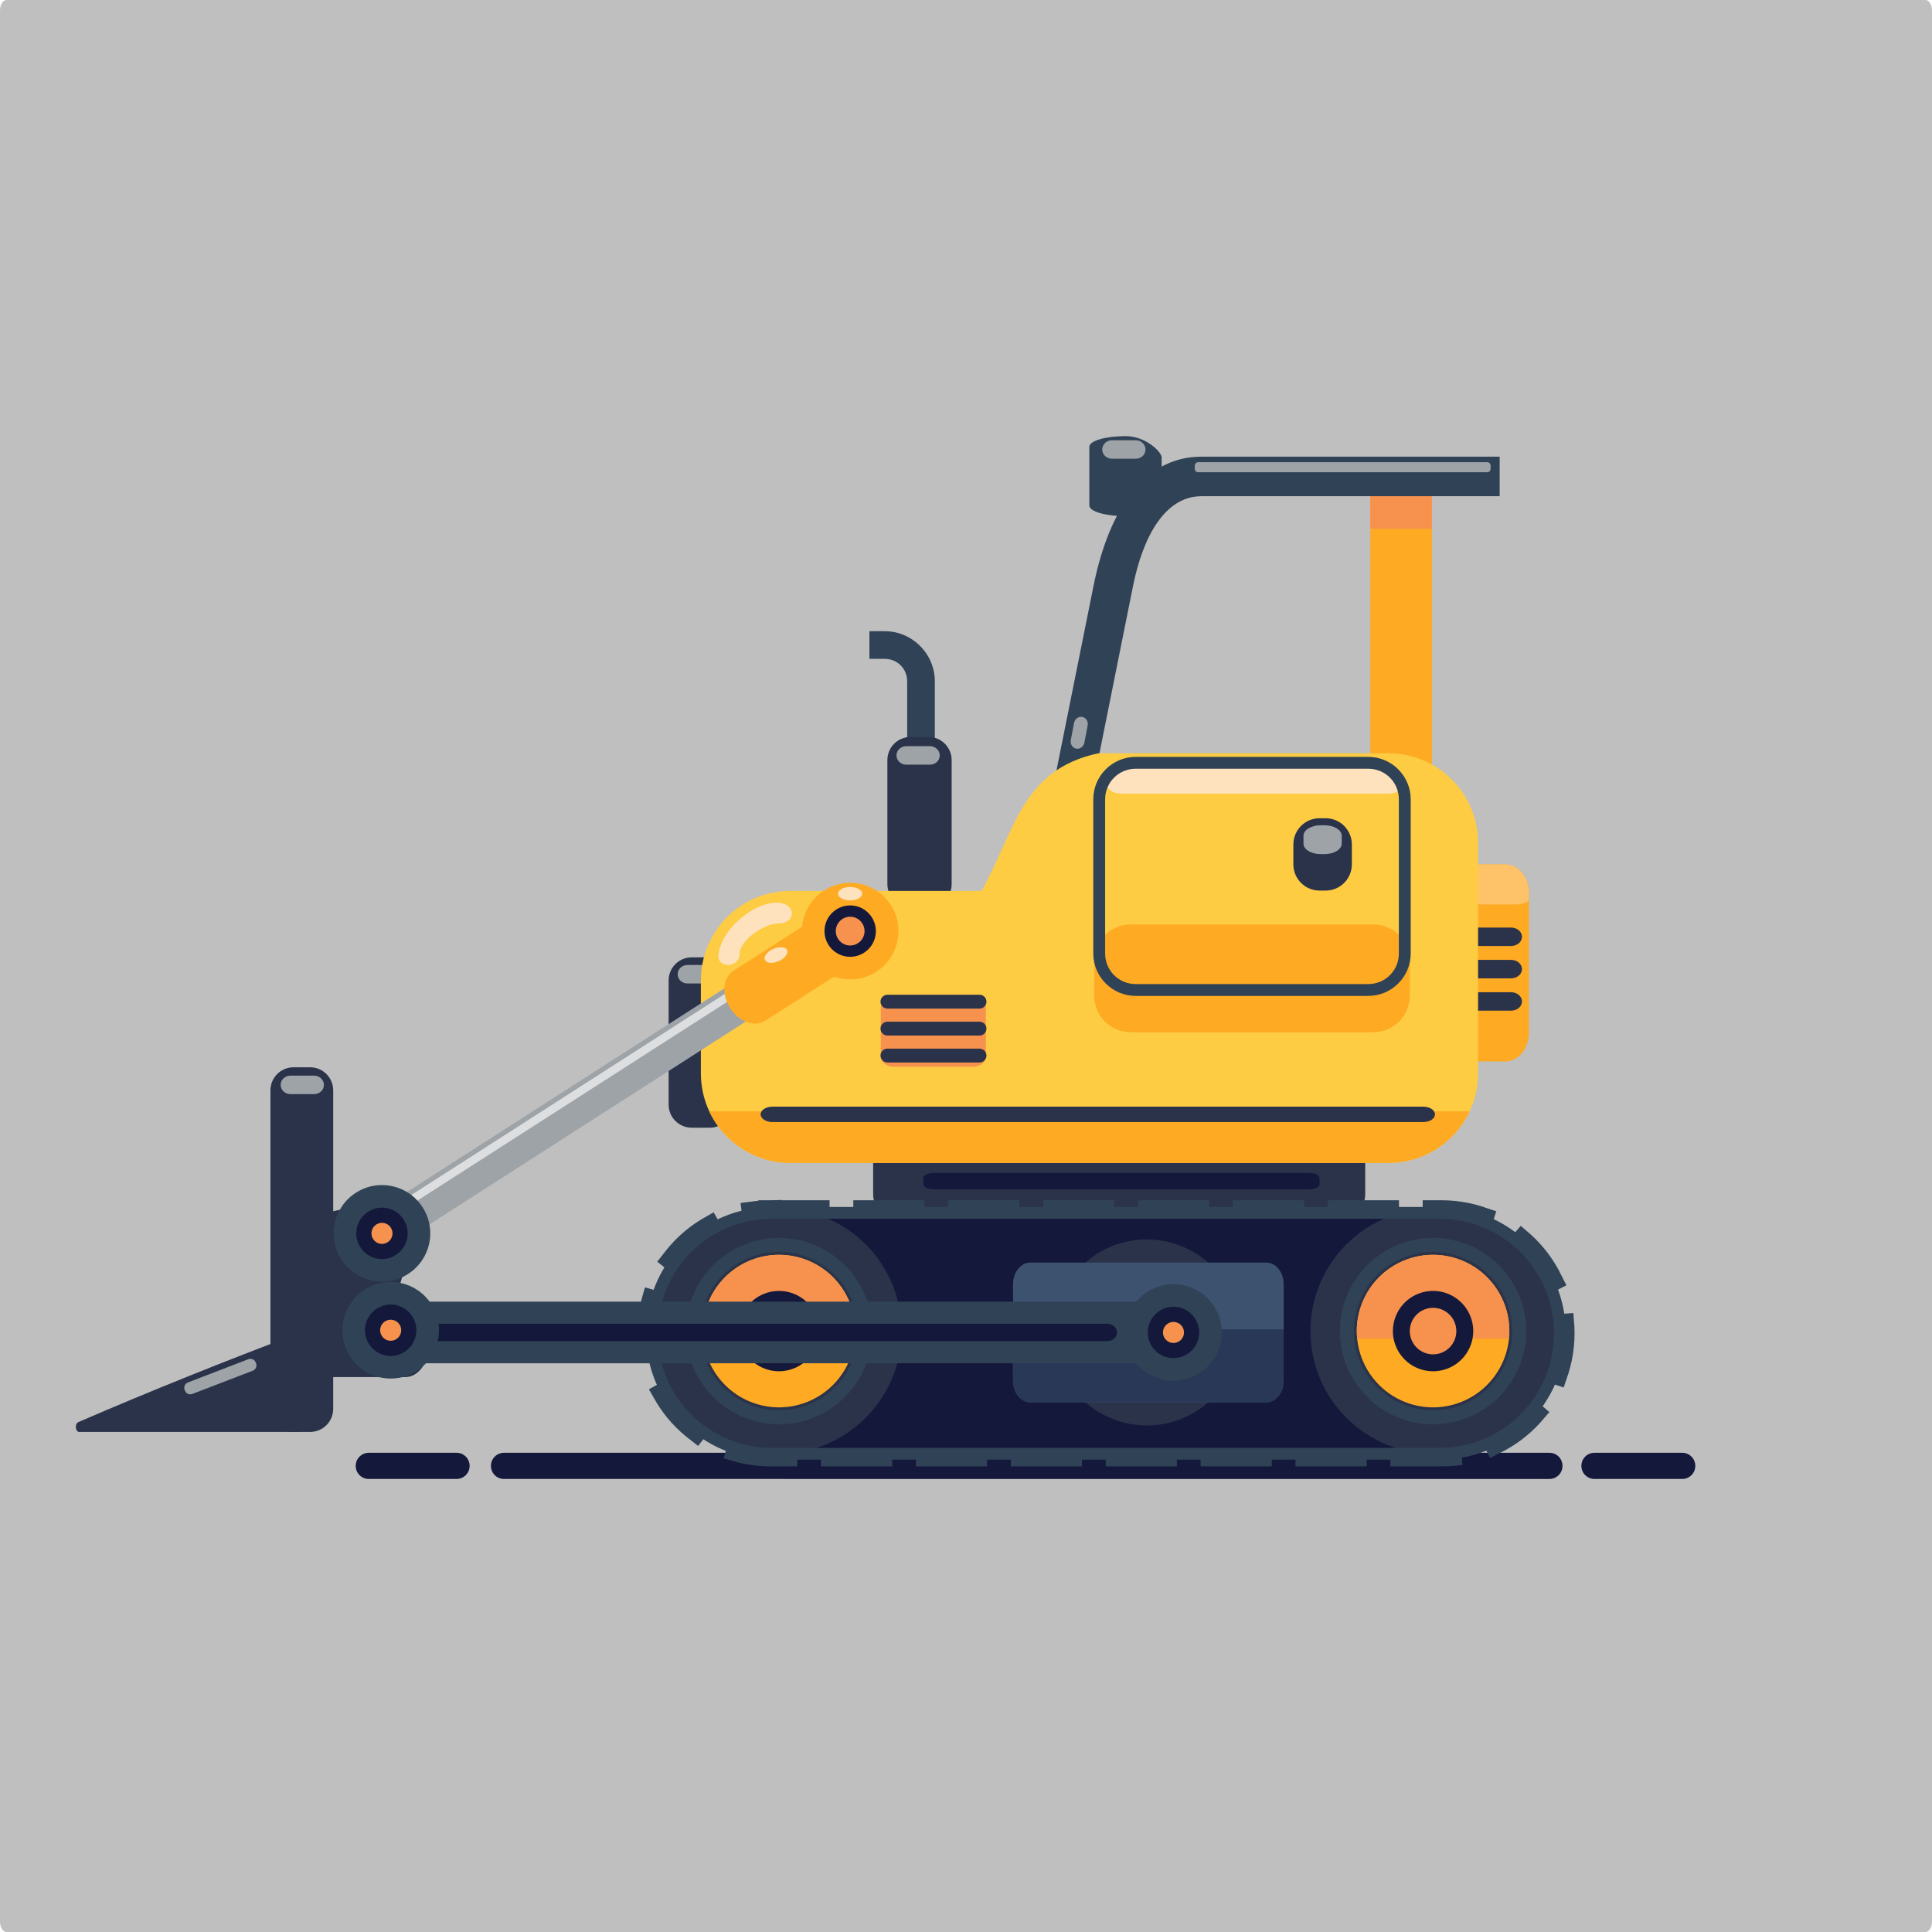 <?xml version='1.0' encoding='utf-8'?>
<svg xmlns="http://www.w3.org/2000/svg" width="1936.92mm" height="1936.92mm" viewBox="0 0 1936.92 1936.92" version="1.1" id="svg8"> <defs id="defs2"/>  <g id="layer1" transform="translate(1394.817,834.746)"> <path style="opacity:1;fill:#bfbfbf;fill-opacity:1;fill-rule:evenodd;stroke:none;stroke-width:7.521;stroke-linecap:square;stroke-linejoin:miter;stroke-miterlimit:0;stroke-dasharray:none;stroke-dashoffset:0;stroke-opacity:1;paint-order:normal" d="M -1388.295,-834.746 H 535.58 c 3.614,0 6.523,4.707 6.523,10.554 V 1091.621 c 0,5.847 -2.909,10.554 -6.523,10.554 H -1388.295 c -3.614,0 -6.523,-4.707 -6.523,-10.554 V -824.192 c 0,-5.847 2.909,-10.554 6.523,-10.554 z" id="rect1164"/> <path style="opacity:1;fill:#14183b;fill-opacity:1;fill-rule:evenodd;stroke:none;stroke-width:11.893;stroke-linecap:square;stroke-linejoin:miter;stroke-miterlimit:0;stroke-dasharray:none;stroke-dashoffset:0;stroke-opacity:1;paint-order:normal" d="M -889.535,621.738 H 158.555 c 7.256,0 13.097,5.841 13.097,13.097 v 0.045 c 0,7.256 -5.841,13.097 -13.097,13.097 H -889.535 c -7.256,0 -13.097,-5.841 -13.097,-13.097 v -0.045 c 0,-7.256 5.841,-13.097 13.097,-13.097 z" id="rect1098"/> <path style="opacity:1;fill:#2b334a;fill-opacity:1;fill-rule:evenodd;stroke:none;stroke-width:39.643;stroke-linecap:square;stroke-linejoin:miter;stroke-miterlimit:0;stroke-dasharray:none;stroke-dashoffset:0;stroke-opacity:1;paint-order:normal" d="m -501.864,303.378 h 458.149 c 9.744,0 17.588,9.726 17.588,21.806 v 37.153 c 0,12.081 -7.844,21.806 -17.588,21.806 H -501.864 c -9.744,0 -17.588,-9.726 -17.588,-21.806 v -37.153 c 0,-12.081 7.844,-21.806 17.588,-21.806 z" id="rect968"/> <path style="color:#000000;font-style:normal;font-variant:normal;font-weight:normal;font-stretch:normal;font-size:medium;line-height:normal;font-family:sans-serif;font-variant-ligatures:normal;font-variant-position:normal;font-variant-caps:normal;font-variant-numeric:normal;font-variant-alternates:normal;font-feature-settings:normal;text-indent:0;text-align:start;text-decoration:none;text-decoration-line:none;text-decoration-style:solid;text-decoration-color:#000000;letter-spacing:normal;word-spacing:normal;text-transform:none;writing-mode:lr-tb;direction:ltr;text-orientation:mixed;dominant-baseline:auto;baseline-shift:baseline;text-anchor:start;white-space:normal;shape-padding:0;clip-rule:nonzero;display:inline;overflow:visible;visibility:visible;opacity:1;isolation:auto;mix-blend-mode:normal;color-interpolation:sRGB;color-interpolation-filters:linearRGB;solid-color:#000000;solid-opacity:1;vector-effect:none;fill:#304256;fill-opacity:1;fill-rule:evenodd;stroke:none;stroke-width:23.786;stroke-linecap:square;stroke-linejoin:miter;stroke-miterlimit:0;stroke-dasharray:47.572, 47.572;stroke-dashoffset:0;stroke-opacity:1;paint-order:normal;color-rendering:auto;image-rendering:auto;shape-rendering:auto;text-rendering:auto;enable-background:accumulate" d="m -622.91,368.569 h -11.591 v 0.55 l -1.463,0.108 -0.588,0.062 -4.003,0.503 -11.8,1.494 2.981,23.592 11.8,-1.487 3.817,-0.48 5.451,-0.41 6.001,-0.147 h 47.27 11.893 v -23.786 h -11.893 -35.973 l -0.008,-0.294 z m 83.553,23.786 h 11.893 47.572 11.893 v -23.786 h -11.893 -47.572 -11.893 z m 95.144,0 h 11.893 47.572 11.893 v -23.786 h -11.893 -47.572 -11.893 z m 95.144,0 h 11.893 47.572 11.893 v -23.786 h -11.893 -47.572 -11.893 z m 95.144,0 h 11.893 47.572 11.893 v -23.786 h -11.893 -47.572 -11.893 z m 95.144,0 h 11.893 47.572 11.893 v -23.786 h -11.893 -47.572 -11.893 z m 95.144,0 H -51.746 -4.175 7.718 V 368.569 H -4.175 -51.746 -63.639 Z m 95.144,0 h 11.893 6.628 l 6.001,0.147 5.451,0.41 5.675,0.712 5.304,0.945 5.358,1.231 5.118,1.448 3.492,1.169 11.274,3.802 7.596,-22.539 -11.274,-3.802 -3.693,-1.239 -0.557,-0.178 -5.776,-1.634 -0.573,-0.147 -5.885,-1.347 -0.588,-0.124 -5.993,-1.061 -0.588,-0.093 -6.094,-0.767 -0.596,-0.062 -6.186,-0.465 -0.596,-0.032 -6.272,-0.163 H 50.319 43.397 31.504 Z m -721.196,-5.776 -1.928,1.107 -0.496,0.302 -4.924,3.151 -0.48,0.325 -4.762,3.376 -0.457,0.341 -4.584,3.6 -0.441,0.364 -4.406,3.817 -0.418,0.379 -4.22,4.019 -0.403,0.403 -4.019,4.22 -0.379,0.418 -3.817,4.406 -0.364,0.441 -2.795,3.562 -7.34,9.353 18.707,14.688 7.348,-9.353 2.625,-3.337 3.43,-3.972 3.631,-3.802 3.802,-3.631 3.972,-3.438 4.142,-3.252 4.266,-3.035 4.444,-2.842 1.696,-0.976 10.321,-5.916 -11.839,-20.635 z m 803.936,25.644 8.989,7.782 0.79,0.681 3.887,3.701 3.546,3.717 3.515,4.057 3.252,4.142 3.051,4.305 2.849,4.452 2.602,4.537 2.284,4.468 5.412,10.592 21.184,-10.824 -5.412,-10.592 -2.4,-4.692 -0.279,-0.511 -2.919,-5.087 -0.294,-0.496 -3.151,-4.924 -0.325,-0.48 -3.384,-4.762 -0.341,-0.457 -3.6,-4.584 -0.364,-0.441 -3.809,-4.406 -0.387,-0.418 -4.019,-4.22 -0.403,-0.403 -4.212,-4.019 -0.418,-0.379 -1.092,-0.937 -8.989,-7.789 z m -865.716,55.129 -0.271,0.945 -0.147,0.573 -1.347,5.885 -0.124,0.581 -1.061,6.001 -0.093,0.588 -0.767,6.094 -0.062,0.596 -0.465,6.187 -0.032,0.596 -0.163,6.272 v 0.596 l 0.163,6.272 0.032,0.596 0.465,6.187 0.062,0.596 0.418,3.337 1.494,11.8 23.6,-2.981 -1.494,-11.8 -0.395,-3.159 -0.41,-5.459 -0.147,-5.691 0.147,-5.691 0.41,-5.459 0.712,-5.675 0.945,-5.304 1.223,-5.335 0.193,-0.674 3.236,-11.444 -22.895,-6.473 z m 910.283,16.066 0.898,11.854 0.077,0.999 0.14,5.691 -0.14,5.691 -0.426,5.606 -0.681,5.374 -0.96,5.474 -1.239,5.343 -1.487,5.265 -0.914,2.725 -3.802,11.266 22.539,7.596 3.802,-11.266 1.03,-3.066 0.178,-0.565 1.626,-5.768 0.147,-0.573 1.355,-5.892 0.116,-0.581 1.069,-5.993 0.085,-0.588 0.774,-6.094 0.062,-0.596 0.465,-6.187 0.032,-0.596 0.155,-6.272 v -0.596 l -0.155,-6.272 -0.032,-0.596 -0.101,-1.316 -0.898,-11.862 z m -903.051,74.741 5.923,10.313 1.432,2.501 0.302,0.496 3.151,4.932 0.318,0.472 3.384,4.762 0.341,0.457 3.6,4.584 0.364,0.441 3.817,4.406 0.379,0.426 4.019,4.212 0.403,0.403 4.22,4.019 0.418,0.387 4.406,3.809 0.441,0.364 3.035,2.385 9.353,7.34 14.688,-18.707 -9.353,-7.34 -2.71,-2.129 -4.073,-3.523 -3.802,-3.631 -3.709,-3.879 -3.353,-3.879 -3.26,-4.158 -3.035,-4.266 -2.842,-4.444 -1.309,-2.276 -5.915,-10.313 z m 876.958,16.213 -1.185,1.363 -3.624,3.802 -3.895,3.701 -3.98,3.446 -4.026,3.159 -4.328,3.074 -4.336,2.772 -4.77,2.741 -3.763,1.92 -10.592,5.404 10.824,21.184 10.592,-5.404 4.104,-2.098 0.511,-0.279 5.087,-2.919 0.488,-0.294 4.932,-3.159 0.472,-0.318 4.762,-3.384 0.457,-0.341 4.592,-3.6 0.441,-0.364 4.406,-3.809 0.418,-0.387 4.212,-4.019 0.403,-0.403 4.019,-4.212 0.387,-0.426 1.371,-1.587 7.789,-8.989 -17.987,-15.571 z m -802.023,53.038 11.444,3.237 1.58,0.449 0.581,0.147 5.885,1.355 0.581,0.116 5.993,1.061 0.596,0.093 6.094,0.767 0.588,0.062 6.187,0.472 0.604,0.024 6.264,0.163 h 0.302 15.184 11.893 v -23.786 h -11.893 -15.184 l -5.691,-0.147 -5.606,-0.418 -5.528,-0.705 -5.428,-0.968 -5.226,-1.2 -1.301,-0.372 -11.444,-3.236 z m 726.98,-16.113 -1.657,0.124 -5.699,0.147 H 11.009 -0.884 v 23.786 H 11.009 50.319 50.621 l 6.272,-0.163 0.596,-0.024 1.974,-0.155 11.862,-0.89 -1.789,-23.724 z m -629.421,24.057 h 11.893 47.572 11.893 v -23.786 h -11.893 -47.572 -11.893 z m 95.144,0 h 11.893 47.572 11.893 v -23.786 h -11.893 -47.572 -11.893 z m 95.144,0 h 11.893 47.572 11.893 v -23.786 h -11.893 -47.572 -11.893 z m 95.144,0 h 11.893 47.572 11.893 v -23.786 h -11.893 -47.572 -11.893 z m 95.144,0 h 11.893 47.572 11.893 v -23.786 h -11.893 -47.572 -11.893 z m 95.144,0 h 11.893 47.572 11.893 v -23.786 H -36.563 -84.135 -96.027 Z" id="rect887"/> <path style="opacity:1;fill:#14183b;fill-opacity:1;fill-rule:evenodd;stroke:none;stroke-width:23.786;stroke-linecap:square;stroke-linejoin:miter;stroke-miterlimit:0;stroke-dasharray:47.572, 47.572;stroke-dashoffset:0;stroke-opacity:1;paint-order:normal" d="M -622.608,380.462 H 50.323 c 67.312,0 121.501,54.19 121.501,121.501 0,67.312 -54.19,121.501 -121.501,121.501 H -622.608 c -67.312,0 -121.501,-54.19 -121.501,-121.501 0,-67.312 54.19,-121.501 121.501,-121.501 z" id="rect889"/> <path style="opacity:1;fill:#2b334a;fill-opacity:1;fill-rule:evenodd;stroke:none;stroke-width:15.857;stroke-linecap:square;stroke-linejoin:miter;stroke-miterlimit:4;stroke-dasharray:none;stroke-dashoffset:0;stroke-opacity:1;paint-order:normal" d="m -701.276,125.027 h 17.981 c 12.867,0 23.225,10.359 23.225,23.225 v 124.369 c 0,12.867 -10.359,23.225 -23.225,23.225 h -17.981 c -12.867,0 -23.225,-10.359 -23.225,-23.225 V 148.253 c 0,-12.867 10.359,-23.225 23.225,-23.225 z" id="rect871"/> <path style="color:#000000;font-style:normal;font-variant:normal;font-weight:normal;font-stretch:normal;font-size:medium;line-height:normal;font-family:sans-serif;font-variant-ligatures:normal;font-variant-position:normal;font-variant-caps:normal;font-variant-numeric:normal;font-variant-alternates:normal;font-feature-settings:normal;text-indent:0;text-align:start;text-decoration:none;text-decoration-line:none;text-decoration-style:solid;text-decoration-color:#000000;letter-spacing:normal;word-spacing:normal;text-transform:none;writing-mode:lr-tb;direction:ltr;text-orientation:mixed;dominant-baseline:auto;baseline-shift:baseline;text-anchor:start;white-space:normal;shape-padding:0;clip-rule:nonzero;display:inline;overflow:visible;visibility:visible;opacity:1;isolation:auto;mix-blend-mode:normal;color-interpolation:sRGB;color-interpolation-filters:linearRGB;solid-color:#000000;solid-opacity:1;vector-effect:none;fill:#304256;fill-opacity:1;fill-rule:evenodd;stroke:none;stroke-width:27.75;stroke-linecap:square;stroke-linejoin:miter;stroke-miterlimit:4;stroke-dasharray:none;stroke-dashoffset:0;stroke-opacity:1;paint-order:normal;color-rendering:auto;image-rendering:auto;shape-rendering:auto;text-rendering:auto;enable-background:accumulate" d="m -523.176,-201.962 v 27.749 h 15.256 c 12.749,0 22.578,9.837 22.578,22.586 v 78.013 h 27.749 v -78.013 c 0,-27.642 -22.684,-50.335 -50.326,-50.335 z" id="rect894"/> <path style="opacity:1;fill:#2b334a;fill-opacity:1;fill-rule:evenodd;stroke:none;stroke-width:15.857;stroke-linecap:square;stroke-linejoin:miter;stroke-miterlimit:4;stroke-dasharray:none;stroke-dashoffset:0;stroke-opacity:1;paint-order:normal" d="m -481.949,-95.905 h 17.981 c 12.867,0 23.225,10.359 23.225,23.225 v 124.369 c 0,12.867 -10.359,23.225 -23.225,23.225 h -17.981 c -12.867,0 -23.225,-10.359 -23.225,-23.225 v -124.369 c 0,-12.867 10.359,-23.225 23.225,-23.225 z" id="rect873"/> <path style="opacity:1;fill:#feaa23;fill-opacity:1;fill-rule:evenodd;stroke:none;stroke-width:39.643;stroke-linecap:square;stroke-linejoin:miter;stroke-miterlimit:0;stroke-dasharray:none;stroke-dashoffset:0;stroke-opacity:1;paint-order:normal" d="m 9.87,-352.462 c 17.102,0 30.87,4.741 30.87,10.63 v 305.965 c 0,5.889 -13.768,10.63 -30.87,10.63 -17.102,0 -30.87,-4.741 -30.87,-10.63 V -341.832 c 0,-5.889 13.768,-10.63 30.87,-10.63 z" id="rect939"/> <path style="opacity:1;fill:#f7924e;fill-opacity:1;fill-rule:evenodd;stroke:none;stroke-width:39.643;stroke-linecap:square;stroke-linejoin:miter;stroke-miterlimit:0;stroke-dasharray:none;stroke-dashoffset:0;stroke-opacity:1;paint-order:normal" d="m 9.87,-352.461 c -17.102,0 -30.871,4.739 -30.871,10.628 v 37.219 h 61.741 v -37.219 c 0,-5.889 -13.769,-10.628 -30.871,-10.628 z" id="rect1014"/> <path style="color:#000000;font-style:normal;font-variant:normal;font-weight:normal;font-stretch:normal;font-size:medium;line-height:normal;font-family:sans-serif;font-variant-ligatures:normal;font-variant-position:normal;font-variant-caps:normal;font-variant-numeric:normal;font-variant-alternates:normal;font-feature-settings:normal;text-indent:0;text-align:start;text-decoration:none;text-decoration-line:none;text-decoration-style:solid;text-decoration-color:#000000;letter-spacing:normal;word-spacing:normal;text-transform:none;writing-mode:lr-tb;direction:ltr;text-orientation:mixed;dominant-baseline:auto;baseline-shift:baseline;text-anchor:start;white-space:normal;shape-padding:0;clip-rule:nonzero;display:inline;overflow:visible;visibility:visible;opacity:1;isolation:auto;mix-blend-mode:normal;color-interpolation:sRGB;color-interpolation-filters:linearRGB;solid-color:#000000;solid-opacity:1;vector-effect:none;fill:#304256;fill-opacity:1;fill-rule:evenodd;stroke:none;stroke-width:39.643;stroke-linecap:square;stroke-linejoin:miter;stroke-miterlimit:0;stroke-dasharray:none;stroke-dashoffset:0;stroke-opacity:1;paint-order:normal;color-rendering:auto;image-rendering:auto;shape-rendering:auto;text-rendering:auto;enable-background:accumulate" d="m -190.335,-376.913 c -62.229,0 -94.57,61.709 -108.251,129.862 l -40.081,199.664 h 39.645 l 40.079,-199.664 c 10.316,-51.389 32.855,-90.219 68.608,-90.219 h 298.99 v -39.643 z" id="rect926"/> <path style="opacity:1;fill:#9ea3a7;fill-opacity:1;fill-rule:evenodd;stroke:none;stroke-width:41.09;stroke-linecap:square;stroke-linejoin:miter;stroke-miterlimit:0;stroke-dasharray:none;stroke-dashoffset:0;stroke-opacity:1;paint-order:normal" d="m -705.567,132.688 h 23.65 c 5.466,0 9.867,4.138 9.867,9.277 0,5.14 -4.401,9.277 -9.867,9.277 h -23.65 c -5.466,0 -9.867,-4.138 -9.867,-9.277 0,-5.14 4.401,-9.277 9.867,-9.277 z" id="rect1029"/> <path style="opacity:1;fill:#feaa23;fill-opacity:1;fill-rule:evenodd;stroke:none;stroke-width:11.893;stroke-linecap:square;stroke-linejoin:miter;stroke-miterlimit:0;stroke-dasharray:none;stroke-dashoffset:0;stroke-opacity:1;paint-order:normal" d="m 87.626,31.873 h 26.623 c 13.148,0 23.733,12.761 23.733,28.613 V 200.829 c 0,15.852 -10.585,28.613 -23.733,28.613 H 87.626 c -13.148,0 -23.733,-12.761 -23.733,-28.613 V 60.486 c 0,-15.852 10.585,-28.613 23.733,-28.613 z" id="rect1076"/> <path style="opacity:1;fill:#2b334a;fill-opacity:1;fill-rule:evenodd;stroke:none;stroke-width:9.452;stroke-linecap:square;stroke-linejoin:miter;stroke-miterlimit:0;stroke-dasharray:none;stroke-dashoffset:0;stroke-opacity:1;paint-order:normal" d="M 81.838,95.157 H 120.037 c 6.093,0 10.999,4.13 10.999,9.261 0,5.131 -4.905,9.261 -10.999,9.261 H 81.838 c -6.093,0 -10.999,-4.13 -10.999,-9.261 0,-5.131 4.905,-9.261 10.999,-9.261 z" id="rect1083"/> <path style="opacity:1;fill:#fec368;fill-opacity:1;fill-rule:evenodd;stroke:none;stroke-width:11.893;stroke-linecap:square;stroke-linejoin:miter;stroke-miterlimit:0;stroke-dasharray:none;stroke-dashoffset:0;stroke-opacity:1;paint-order:normal" d="m 87.626,31.872 c -9.449,0 -17.574,6.592 -21.398,16.184 -0.008,0.264 -0.021,0.528 -0.021,0.795 0,12.827 10.585,23.153 23.733,23.153 h 35.113 c 4.776,0 9.211,-1.368 12.927,-3.718 v -7.801 c 0,-15.852 -10.583,-28.613 -23.731,-28.613 z" id="rect1078"/> <path style="opacity:1;fill:#2b334a;fill-opacity:1;fill-rule:evenodd;stroke:none;stroke-width:9.452;stroke-linecap:square;stroke-linejoin:miter;stroke-miterlimit:0;stroke-dasharray:none;stroke-dashoffset:0;stroke-opacity:1;paint-order:normal" d="M 81.838,127.57 H 120.037 c 6.093,0 10.999,4.13 10.999,9.261 0,5.131 -4.905,9.261 -10.999,9.261 H 81.838 c -6.093,0 -10.999,-4.13 -10.999,-9.261 0,-5.131 4.905,-9.261 10.999,-9.261 z" id="rect1085"/> <path style="opacity:1;fill:#2b334a;fill-opacity:1;fill-rule:evenodd;stroke:none;stroke-width:9.452;stroke-linecap:square;stroke-linejoin:miter;stroke-miterlimit:0;stroke-dasharray:none;stroke-dashoffset:0;stroke-opacity:1;paint-order:normal" d="M 81.838,159.984 H 120.037 c 6.093,0 10.999,4.13 10.999,9.261 0,5.131 -4.905,9.261 -10.999,9.261 H 81.838 c -6.093,0 -10.999,-4.13 -10.999,-9.261 0,-5.131 4.905,-9.261 10.999,-9.261 z" id="rect1087"/> <path style="opacity:1;fill:#fdcc43;fill-opacity:1;fill-rule:evenodd;stroke:none;stroke-width:19.822;stroke-linecap:square;stroke-linejoin:miter;stroke-miterlimit:4;stroke-dasharray:none;stroke-dashoffset:0;stroke-opacity:1;paint-order:normal" d="m -293.579,-79.535 c -77.705,16.311 -84.449,80.299 -117.195,137.968 h -191.478 c -49.807,0 -89.906,40.098 -89.906,89.906 v 92.901 c 0,49.807 40.098,89.906 89.906,89.906 h 248.737 317.665 32.966 c 49.807,0 89.904,-40.098 89.904,-89.906 V 10.37 c 0,-49.807 -40.096,-89.906 -89.904,-89.906 z" id="rect839"/> <path style="opacity:1;fill:#feaa23;fill-opacity:1;fill-rule:evenodd;stroke:none;stroke-width:11.893;stroke-linecap:square;stroke-linejoin:miter;stroke-miterlimit:0;stroke-dasharray:none;stroke-dashoffset:0;stroke-opacity:1;paint-order:normal" d="m -261.201,92.07 h 243.131 c 20.301,0 36.645,16.344 36.645,36.645 v 34.756 c 0,20.301 -16.344,36.645 -36.645,36.645 H -261.201 c -20.301,0 -36.645,-16.344 -36.645,-36.645 v -34.756 c 0,-20.301 16.344,-36.645 36.645,-36.645 z" id="rect1054"/> <path style="opacity:1;fill:#f7924e;fill-opacity:1;fill-rule:evenodd;stroke:none;stroke-width:34.328;stroke-linecap:square;stroke-linejoin:miter;stroke-miterlimit:0;stroke-dasharray:none;stroke-dashoffset:0;stroke-opacity:1;paint-order:normal" d="m -498.316,165.318 h 78.447 c 7.443,0 13.435,4.533 13.435,10.163 V 224.613 c 0,5.63 -5.992,10.163 -13.435,10.163 h -78.447 c -7.443,0 -13.435,-4.533 -13.435,-10.163 v -49.131 c 0,-5.63 5.992,-10.163 13.435,-10.163 z" id="rect1023"/> <path style="opacity:1;fill:#2b334a;fill-opacity:1;fill-rule:evenodd;stroke:none;stroke-width:15.536;stroke-linecap:square;stroke-linejoin:miter;stroke-miterlimit:4;stroke-dasharray:none;stroke-dashoffset:0;stroke-opacity:1;paint-order:normal" d="m -490.921,499.733 a 122.907,122.907 0 0 1 -122.907,122.907 122.907,122.907 0 0 1 -122.907,-122.907 122.907,122.907 0 0 1 122.907,-122.907 122.907,122.907 0 0 1 122.907,122.907 z" id="path844"/> <path style="opacity:1;fill:#feaa23;fill-opacity:1;fill-rule:evenodd;stroke:none;stroke-width:9.664;stroke-linecap:square;stroke-linejoin:miter;stroke-miterlimit:4;stroke-dasharray:none;stroke-dashoffset:0;stroke-opacity:1;paint-order:normal" d="m -537.372,499.733 a 76.456,76.456 0 0 1 -76.456,76.456 76.456,76.456 0 0 1 -76.456,-76.456 76.456,76.456 0 0 1 76.456,-76.456 76.456,76.456 0 0 1 76.456,76.456 z" id="circle863"/> <path style="opacity:1;fill:#f7924e;fill-opacity:1;fill-rule:evenodd;stroke:none;stroke-width:39.643;stroke-linecap:square;stroke-linejoin:miter;stroke-miterlimit:0;stroke-dasharray:none;stroke-dashoffset:0;stroke-opacity:1;paint-order:normal" d="m -613.827,423.277 a 76.456,76.456 0 0 0 -76.456,76.457 76.456,76.456 0 0 0 1.62,15.258 h 149.748 a 76.456,76.456 0 0 0 1.543,-15.258 76.456,76.456 0 0 0 -76.454,-76.457 z" id="rect1003"/> <path style="opacity:1;fill:#2b334a;fill-opacity:1;fill-rule:evenodd;stroke:none;stroke-width:11.786;stroke-linecap:square;stroke-linejoin:miter;stroke-miterlimit:4;stroke-dasharray:none;stroke-dashoffset:0;stroke-opacity:1;paint-order:normal" d="m -151.866,501.1 a 93.24,93.24 0 0 1 -93.24,93.24 93.24,93.24 0 0 1 -93.24,-93.24 93.24,93.24 0 0 1 93.24,-93.24 93.24,93.24 0 0 1 93.24,93.24 z" id="circle848"/> <path style="color:#000000;font-style:normal;font-variant:normal;font-weight:normal;font-stretch:normal;font-size:medium;line-height:normal;font-family:sans-serif;font-variant-ligatures:normal;font-variant-position:normal;font-variant-caps:normal;font-variant-numeric:normal;font-variant-alternates:normal;font-feature-settings:normal;text-indent:0;text-align:start;text-decoration:none;text-decoration-line:none;text-decoration-style:solid;text-decoration-color:#000000;letter-spacing:normal;word-spacing:normal;text-transform:none;writing-mode:lr-tb;direction:ltr;text-orientation:mixed;dominant-baseline:auto;baseline-shift:baseline;text-anchor:start;white-space:normal;shape-padding:0;clip-rule:nonzero;display:inline;overflow:visible;visibility:visible;opacity:1;isolation:auto;mix-blend-mode:normal;color-interpolation:sRGB;color-interpolation-filters:linearRGB;solid-color:#000000;solid-opacity:1;vector-effect:none;fill:#304256;fill-opacity:1;fill-rule:evenodd;stroke:none;stroke-width:14.054;stroke-linecap:square;stroke-linejoin:miter;stroke-miterlimit:4;stroke-dasharray:none;stroke-dashoffset:0;stroke-opacity:1;paint-order:normal;color-rendering:auto;image-rendering:auto;shape-rendering:auto;text-rendering:auto;enable-background:accumulate" d="m -613.827,406.311 c -51.511,0 -93.417,41.914 -93.417,93.425 0,51.511 41.906,93.417 93.417,93.417 51.511,0 93.417,-41.906 93.417,-93.417 0,-51.511 -41.906,-93.425 -93.417,-93.425 z m 0,14.061 c 43.915,0 79.364,35.448 79.364,79.364 0,43.915 -35.448,79.364 -79.364,79.364 -43.915,0 -79.364,-35.448 -79.364,-79.364 0,-43.915 35.448,-79.364 79.364,-79.364 z" id="circle851"/> <path style="opacity:1;fill:#14183b;fill-opacity:1;fill-rule:evenodd;stroke:none;stroke-width:5.089;stroke-linecap:square;stroke-linejoin:miter;stroke-miterlimit:4;stroke-dasharray:none;stroke-dashoffset:0;stroke-opacity:1;paint-order:normal" d="m -573.565,499.733 a 40.263,40.263 0 0 1 -40.263,40.263 40.263,40.263 0 0 1 -40.263,-40.263 40.263,40.263 0 0 1 40.263,-40.263 40.263,40.263 0 0 1 40.263,40.263 z" id="circle855"/> <path style="opacity:1;fill:#f7924e;fill-opacity:1;fill-rule:evenodd;stroke:none;stroke-width:2.946;stroke-linecap:square;stroke-linejoin:miter;stroke-miterlimit:4;stroke-dasharray:none;stroke-dashoffset:0;stroke-opacity:1;paint-order:normal" d="m -590.518,499.733 a 23.31,23.31 0 0 1 -23.31,23.31 23.31,23.31 0 0 1 -23.31,-23.31 23.31,23.31 0 0 1 23.31,-23.31 23.31,23.31 0 0 1 23.31,23.31 z" id="circle857"/> <path style="opacity:1;fill:#feaa23;fill-opacity:1;fill-rule:evenodd;stroke:none;stroke-width:7.998;stroke-linecap:square;stroke-linejoin:miter;stroke-miterlimit:4;stroke-dasharray:none;stroke-dashoffset:0;stroke-opacity:1;paint-order:normal" d="m -181.834,501.1 a 63.271,63.271 0 0 1 -63.271,63.271 63.271,63.271 0 0 1 -63.271,-63.271 63.271,63.271 0 0 1 63.271,-63.271 63.271,63.271 0 0 1 63.271,63.271 z" id="circle865"/> <path style="opacity:1;fill:#14183b;fill-opacity:1;fill-rule:evenodd;stroke:none;stroke-width:3.925;stroke-linecap:square;stroke-linejoin:miter;stroke-miterlimit:4;stroke-dasharray:none;stroke-dashoffset:0;stroke-opacity:1;paint-order:normal" d="m -214.05,501.1 a 31.055,31.055 0 0 1 -31.055,31.055 31.055,31.055 0 0 1 -31.055,-31.055 31.055,31.055 0 0 1 31.055,-31.055 31.055,31.055 0 0 1 31.055,31.055 z" id="circle867"/> <path style="opacity:1;fill:#f7924e;fill-opacity:1;fill-rule:evenodd;stroke:none;stroke-width:2.221;stroke-linecap:square;stroke-linejoin:miter;stroke-miterlimit:4;stroke-dasharray:none;stroke-dashoffset:0;stroke-opacity:1;paint-order:normal" d="m -227.536,501.1 a 17.57,17.57 0 0 1 -17.57,17.57 17.57,17.57 0 0 1 -17.57,-17.57 17.57,17.57 0 0 1 17.57,-17.57 17.57,17.57 0 0 1 17.57,17.57 z" id="circle869"/> <path style="opacity:1;fill:#2b334a;fill-opacity:1;fill-rule:evenodd;stroke:none;stroke-width:15.857;stroke-linecap:square;stroke-linejoin:miter;stroke-miterlimit:4;stroke-dasharray:none;stroke-dashoffset:0;stroke-opacity:1;paint-order:normal" d="m -1100.476,235.245 h 16.483 c 12.867,0 23.226,10.359 23.226,23.226 v 319.163 c 0,12.867 -10.359,23.226 -23.226,23.226 h -16.483 c -12.867,0 -23.226,-10.359 -23.226,-23.226 V 258.471 c 0,-12.867 10.359,-23.226 23.226,-23.226 z" id="rect877"/> <path style="opacity:1;fill:#2b334a;fill-opacity:1;fill-rule:evenodd;stroke:none;stroke-width:15.857;stroke-linecap:square;stroke-linejoin:miter;stroke-miterlimit:4;stroke-dasharray:none;stroke-dashoffset:0;stroke-opacity:1;paint-order:normal" d="m -1316.086,590.893 c 0,0 -2.638,0.737 -2.701,4.798 -0.063,4.067 2.702,5.168 2.702,5.168 h 220.853 v -98.987 c -74.327,28.011 -147.956,57.534 -220.854,89.021 z" id="rect879"/> <path style="opacity:1;fill:#2b334a;fill-opacity:1;fill-rule:evenodd;stroke:none;stroke-width:12.144;stroke-linecap:square;stroke-linejoin:miter;stroke-miterlimit:4;stroke-dasharray:none;stroke-dashoffset:0;stroke-opacity:1;paint-order:normal" d="m -505.13,189.55 h 92.347 c 3.846,0 6.942,3.096 6.942,6.942 0,3.846 -3.096,6.942 -6.942,6.942 h -92.347 c -3.846,0 -6.942,-3.096 -6.942,-6.942 0,-3.846 3.096,-6.942 6.942,-6.942 z" id="rect885"/> <path style="opacity:1;fill:#3d526f;fill-opacity:1;fill-rule:evenodd;stroke:none;stroke-width:25.907;stroke-linecap:square;stroke-linejoin:miter;stroke-miterlimit:4;stroke-dasharray:none;stroke-dashoffset:0;stroke-opacity:1;paint-order:normal" d="m -361.642,431.008 h 236.186 c 9.744,0 17.588,9.726 17.588,21.806 v 96.571 c 0,12.081 -7.844,21.806 -17.588,21.806 H -361.642 c -9.744,0 -17.588,-9.726 -17.588,-21.806 v -96.571 c 0,-12.081 7.844,-21.806 17.588,-21.806 z" id="rect904"/> <path style="opacity:1;fill:#2a3858;fill-opacity:1;fill-rule:evenodd;stroke:none;stroke-width:39.643;stroke-linecap:square;stroke-linejoin:miter;stroke-miterlimit:0;stroke-dasharray:none;stroke-dashoffset:0;stroke-opacity:1;paint-order:normal" d="m -379.232,498.013 v 51.373 c 0,12.081 7.846,21.808 17.589,21.808 h 236.185 c 9.744,0 17.589,-9.727 17.589,-21.808 v -51.373 z" id="rect1031"/> <path style="opacity:1;fill:#2b334a;fill-opacity:1;fill-rule:evenodd;stroke:none;stroke-width:15.536;stroke-linecap:square;stroke-linejoin:miter;stroke-miterlimit:4;stroke-dasharray:none;stroke-dashoffset:0;stroke-opacity:1;paint-order:normal" d="M 164.807,499.733 A 122.907,122.907 0 0 1 41.9,622.64 122.907,122.907 0 0 1 -81.007,499.733 122.907,122.907 0 0 1 41.9,376.827 122.907,122.907 0 0 1 164.807,499.733 Z" id="circle946"/> <path style="color:#000000;font-style:normal;font-variant:normal;font-weight:normal;font-stretch:normal;font-size:medium;line-height:normal;font-family:sans-serif;font-variant-ligatures:normal;font-variant-position:normal;font-variant-caps:normal;font-variant-numeric:normal;font-variant-alternates:normal;font-feature-settings:normal;text-indent:0;text-align:start;text-decoration:none;text-decoration-line:none;text-decoration-style:solid;text-decoration-color:#000000;letter-spacing:normal;word-spacing:normal;text-transform:none;writing-mode:lr-tb;direction:ltr;text-orientation:mixed;dominant-baseline:auto;baseline-shift:baseline;text-anchor:start;white-space:normal;shape-padding:0;clip-rule:nonzero;display:inline;overflow:visible;visibility:visible;opacity:1;isolation:auto;mix-blend-mode:normal;color-interpolation:sRGB;color-interpolation-filters:linearRGB;solid-color:#000000;solid-opacity:1;vector-effect:none;fill:#304256;fill-opacity:1;fill-rule:evenodd;stroke:none;stroke-width:11.821;stroke-linecap:square;stroke-linejoin:miter;stroke-miterlimit:0;stroke-dasharray:none;stroke-dashoffset:0;stroke-opacity:1;paint-order:normal;color-rendering:auto;image-rendering:auto;shape-rendering:auto;text-rendering:auto;enable-background:accumulate" d="m -620.572,375.29 c -70.076,0 -126.672,56.596 -126.672,126.672 0,70.076 56.596,126.68 126.672,126.68 H 48.283 c 70.076,0 126.68,-56.604 126.68,-126.68 0,-70.076 -56.604,-126.672 -126.68,-126.672 z m 0,11.816 H 48.283 c 63.732,0 114.857,51.125 114.857,114.857 0,63.732 -51.125,114.857 -114.857,114.857 H -620.572 c -63.732,0 -114.857,-51.125 -114.857,-114.857 0,-63.732 51.125,-114.857 114.857,-114.857 z" id="path910"/> <path style="opacity:1;fill:#2b334a;fill-opacity:1;fill-rule:evenodd;stroke:none;stroke-width:11.893;stroke-linecap:square;stroke-linejoin:miter;stroke-miterlimit:0;stroke-dasharray:none;stroke-dashoffset:0;stroke-opacity:1;paint-order:normal" d="m -990.326,433.186 a 55.566,55.566 0 0 1 -55.566,55.566 55.566,55.566 0 0 1 -55.566,-55.566 55.566,55.566 0 0 1 55.566,-55.566 55.566,55.566 0 0 1 55.566,55.566 z" id="path914"/> <path style="opacity:1;fill:#9ea3a7;fill-opacity:1;fill-rule:evenodd;stroke:none;stroke-width:15.454;stroke-linecap:square;stroke-linejoin:miter;stroke-miterlimit:4;stroke-dasharray:none;stroke-dashoffset:0;stroke-opacity:1;paint-order:normal" d="m -1045.754,398.066 386.587,-247.989 c 3.833,-2.459 8.961,-1.256 11.497,2.698 l 12.213,19.039 c 2.536,3.954 1.492,9.116 -2.341,11.575 l -386.587,247.989 c -3.833,2.459 -8.961,1.256 -11.497,-2.698 l -12.213,-19.039 c -2.536,-3.954 -1.492,-9.116 2.341,-11.575 z" id="rect906"/> <path style="opacity:1;fill:#dddee0;fill-opacity:1;fill-rule:evenodd;stroke:none;stroke-width:5.995;stroke-linecap:square;stroke-linejoin:miter;stroke-miterlimit:0;stroke-dasharray:none;stroke-dashoffset:0;stroke-opacity:1;paint-order:normal" d="m -1036.734,398.138 372.638,-239.041 c 5.226,-3.352 10.396,-4.55 11.591,-2.686 1.196,1.864 -2.048,6.064 -7.274,9.416 l -372.638,239.041 c -5.226,3.352 -10.396,4.55 -11.591,2.686 -1.196,-1.864 2.048,-6.064 7.274,-9.416 z" id="rect916"/> <path style="color:#000000;font-style:normal;font-variant:normal;font-weight:normal;font-stretch:normal;font-size:medium;line-height:normal;font-family:sans-serif;font-variant-ligatures:normal;font-variant-position:normal;font-variant-caps:normal;font-variant-numeric:normal;font-variant-alternates:normal;font-feature-settings:normal;text-indent:0;text-align:start;text-decoration:none;text-decoration-line:none;text-decoration-style:solid;text-decoration-color:#000000;letter-spacing:normal;word-spacing:normal;text-transform:none;writing-mode:lr-tb;direction:ltr;text-orientation:mixed;dominant-baseline:auto;baseline-shift:baseline;text-anchor:start;white-space:normal;shape-padding:0;clip-rule:nonzero;display:inline;overflow:visible;visibility:visible;opacity:1;isolation:auto;mix-blend-mode:normal;color-interpolation:sRGB;color-interpolation-filters:linearRGB;solid-color:#000000;solid-opacity:1;vector-effect:none;fill:#fee2bd;fill-opacity:1;fill-rule:evenodd;stroke:none;stroke-width:20.998;stroke-linecap:square;stroke-linejoin:miter;stroke-miterlimit:0;stroke-dasharray:none;stroke-dashoffset:0;stroke-opacity:1;paint-order:normal;color-rendering:auto;image-rendering:auto;shape-rendering:auto;text-rendering:auto;enable-background:accumulate" d="m -616.262,70.228 c -23.927,0 -55.415,27.279 -58.144,51.6 -2.472,14.368 20.999,14.368 20.999,0 0,-14.308 25.567,-30.601 37.145,-30.601 20.308,0.746 20.581,-20.999 0,-20.999 z" id="rect1038"/> <path style="opacity:1;fill:#feaa23;fill-opacity:1;fill-rule:evenodd;stroke:none;stroke-width:7.261;stroke-linecap:square;stroke-linejoin:miter;stroke-miterlimit:0;stroke-dasharray:none;stroke-dashoffset:0;stroke-opacity:1;paint-order:normal" d="m -659.535,138.554 71.62,-45.943 c 10.703,-6.866 26.468,-1.249 35.348,12.594 8.88,13.843 7.412,30.514 -3.291,37.379 l -71.62,45.943 c -10.703,6.866 -26.468,1.249 -35.348,-12.594 -8.88,-13.843 -7.412,-30.514 3.291,-37.379 z" id="rect920"/> <path style="opacity:1;fill:#feaa23;fill-opacity:1;fill-rule:evenodd;stroke:none;stroke-width:10.547;stroke-linecap:square;stroke-linejoin:miter;stroke-miterlimit:0;stroke-dasharray:none;stroke-dashoffset:0;stroke-opacity:1;paint-order:normal" d="m -568.617,58.001 c 22.568,-14.477 52.391,-7.963 66.868,14.605 14.477,22.568 7.963,52.391 -14.605,66.868 -22.568,14.477 -52.391,7.963 -66.868,-14.605 -14.477,-22.568 -7.963,-52.391 14.605,-66.868 z" id="rect918"/> <path style="opacity:1;fill:#14183b;fill-opacity:1;fill-rule:evenodd;stroke:none;stroke-width:5.61;stroke-linecap:square;stroke-linejoin:miter;stroke-miterlimit:0;stroke-dasharray:none;stroke-dashoffset:0;stroke-opacity:1;paint-order:normal" d="m -556.384,77.071 c 12.003,-7.7 27.865,-4.235 35.564,7.768 7.7,12.003 4.235,27.865 -7.768,35.564 -12.003,7.7 -27.865,4.235 -35.564,-7.768 -7.7,-12.003 -4.235,-27.865 7.768,-35.564 z" id="rect922"/> <path style="opacity:1;fill:#f7924e;fill-opacity:1;fill-rule:evenodd;stroke:none;stroke-width:3.141;stroke-linecap:square;stroke-linejoin:miter;stroke-miterlimit:0;stroke-dasharray:none;stroke-dashoffset:0;stroke-opacity:1;paint-order:normal" d="m -550.267,86.606 c 6.72,-4.311 15.601,-2.371 19.912,4.349 4.311,6.72 2.371,15.601 -4.349,19.912 -6.72,4.311 -15.601,2.371 -19.912,-4.349 -4.311,-6.72 -2.371,-15.601 4.349,-19.912 z" id="rect924"/> <path style="opacity:1;fill:#304256;fill-opacity:1;fill-rule:evenodd;stroke:none;stroke-width:39.643;stroke-linecap:square;stroke-linejoin:miter;stroke-miterlimit:0;stroke-dasharray:none;stroke-dashoffset:0;stroke-opacity:1;paint-order:normal" d="m -266.437,-397.515 c 20.095,0 36.273,15.655 36.273,21.544 v 35.537 c 0,5.889 -16.178,23.181 -36.273,23.181 -20.095,0 -36.273,-4.741 -36.273,-10.63 v -59.003 c 0,-5.889 16.178,-10.63 36.273,-10.63 z" id="rect941"/> <path style="opacity:1;fill:#feaa23;fill-opacity:1;fill-rule:evenodd;stroke:none;stroke-width:9.664;stroke-linecap:square;stroke-linejoin:miter;stroke-miterlimit:4;stroke-dasharray:none;stroke-dashoffset:0;stroke-opacity:1;paint-order:normal" d="M 118.356,499.733 A 76.456,76.456 0 0 1 41.9,576.189 76.456,76.456 0 0 1 -34.556,499.733 76.456,76.456 0 0 1 41.9,423.278 76.456,76.456 0 0 1 118.356,499.733 Z" id="circle948"/> <path style="opacity:1;fill:#f7924e;fill-opacity:1;fill-rule:evenodd;stroke:none;stroke-width:39.643;stroke-linecap:square;stroke-linejoin:miter;stroke-miterlimit:0;stroke-dasharray:none;stroke-dashoffset:0;stroke-opacity:1;paint-order:normal" d="m 41.901,423.277 a 76.456,76.456 0 0 0 -76.456,76.457 76.456,76.456 0 0 0 0.451,7.541 H 117.978 a 76.456,76.456 0 0 0 0.377,-7.541 76.456,76.456 0 0 0 -76.454,-76.457 z" id="rect988"/> <path id="path950" d="m 41.901,406.311 c -51.511,0 -93.417,41.914 -93.417,93.425 0,51.511 41.906,93.417 93.417,93.417 51.511,0 93.417,-41.906 93.417,-93.417 0,-51.511 -41.906,-93.425 -93.417,-93.425 z m 0,14.061 c 43.915,0 79.364,35.448 79.364,79.364 0,43.915 -35.448,79.364 -79.364,79.364 -43.915,0 -79.364,-35.448 -79.364,-79.364 0,-43.915 35.448,-79.364 79.364,-79.364 z" style="color:#000000;font-style:normal;font-variant:normal;font-weight:normal;font-stretch:normal;font-size:medium;line-height:normal;font-family:sans-serif;font-variant-ligatures:normal;font-variant-position:normal;font-variant-caps:normal;font-variant-numeric:normal;font-variant-alternates:normal;font-feature-settings:normal;text-indent:0;text-align:start;text-decoration:none;text-decoration-line:none;text-decoration-style:solid;text-decoration-color:#000000;letter-spacing:normal;word-spacing:normal;text-transform:none;writing-mode:lr-tb;direction:ltr;text-orientation:mixed;dominant-baseline:auto;baseline-shift:baseline;text-anchor:start;white-space:normal;shape-padding:0;clip-rule:nonzero;display:inline;overflow:visible;visibility:visible;opacity:1;isolation:auto;mix-blend-mode:normal;color-interpolation:sRGB;color-interpolation-filters:linearRGB;solid-color:#000000;solid-opacity:1;vector-effect:none;fill:#304256;fill-opacity:1;fill-rule:evenodd;stroke:none;stroke-width:14.054;stroke-linecap:square;stroke-linejoin:miter;stroke-miterlimit:4;stroke-dasharray:none;stroke-dashoffset:0;stroke-opacity:1;paint-order:normal;color-rendering:auto;image-rendering:auto;shape-rendering:auto;text-rendering:auto;enable-background:accumulate"/> <path style="opacity:1;fill:#14183b;fill-opacity:1;fill-rule:evenodd;stroke:none;stroke-width:5.089;stroke-linecap:square;stroke-linejoin:miter;stroke-miterlimit:4;stroke-dasharray:none;stroke-dashoffset:0;stroke-opacity:1;paint-order:normal" d="M 82.163,499.733 A 40.263,40.263 0 0 1 41.9,539.996 40.263,40.263 0 0 1 1.637,499.733 40.263,40.263 0 0 1 41.9,459.471 40.263,40.263 0 0 1 82.163,499.733 Z" id="circle952"/> <path style="opacity:1;fill:#f7924e;fill-opacity:1;fill-rule:evenodd;stroke:none;stroke-width:2.946;stroke-linecap:square;stroke-linejoin:miter;stroke-miterlimit:4;stroke-dasharray:none;stroke-dashoffset:0;stroke-opacity:1;paint-order:normal" d="M 65.21,499.733 A 23.31,23.31 0 0 1 41.9,523.043 23.31,23.31 0 0 1 18.59,499.733 23.31,23.31 0 0 1 41.9,476.424 23.31,23.31 0 0 1 65.21,499.733 Z" id="circle954"/> <path style="opacity:1;fill:#2b334a;fill-opacity:1;fill-rule:evenodd;stroke:none;stroke-width:39.643;stroke-linecap:square;stroke-linejoin:miter;stroke-miterlimit:0;stroke-dasharray:none;stroke-dashoffset:0;stroke-opacity:1;paint-order:normal" d="m -1067.702,456.338 h 79.12 c 12.716,0 22.952,13.24 22.952,29.686 v 30.152 c 0,16.446 -10.237,29.686 -22.952,29.686 h -79.12 c -12.716,0 -22.953,-13.24 -22.953,-29.686 v -30.152 c 0,-16.446 10.237,-29.686 22.953,-29.686 z" id="rect960"/> <path style="opacity:1;fill:#304256;fill-opacity:1;fill-rule:evenodd;stroke:none;stroke-width:39.643;stroke-linecap:square;stroke-linejoin:miter;stroke-miterlimit:0;stroke-dasharray:none;stroke-dashoffset:0;stroke-opacity:1;paint-order:normal" d="m -1018.309,470.23 h 803.027 c 12.716,0 22.952,13.24 22.952,29.686 v 2.369 c 0,16.446 -10.237,29.686 -22.952,29.686 h -803.027 c -12.716,0 -22.953,-13.24 -22.953,-29.686 v -2.369 c 0,-16.446 10.237,-29.686 22.953,-29.686 z" id="rect956"/> <path style="opacity:1;fill:#304256;fill-opacity:1;fill-rule:evenodd;stroke:none;stroke-width:10.547;stroke-linecap:square;stroke-linejoin:miter;stroke-miterlimit:0;stroke-dasharray:none;stroke-dashoffset:0;stroke-opacity:1;paint-order:normal" d="m -244.48,460.364 c 22.568,-14.477 52.391,-7.963 66.868,14.605 14.477,22.568 7.963,52.391 -14.605,66.868 -22.568,14.477 -52.391,7.963 -66.868,-14.605 -14.477,-22.568 -7.963,-52.391 14.605,-66.868 z" id="rect962"/> <path style="opacity:1;fill:#14183b;fill-opacity:1;fill-rule:evenodd;stroke:none;stroke-width:5.61;stroke-linecap:square;stroke-linejoin:miter;stroke-miterlimit:0;stroke-dasharray:none;stroke-dashoffset:0;stroke-opacity:1;paint-order:normal" d="m -232.247,479.434 c 12.003,-7.7 27.864,-4.235 35.564,7.768 7.7,12.003 4.235,27.865 -7.768,35.564 -12.003,7.7 -27.865,4.235 -35.564,-7.768 -7.7,-12.003 -4.235,-27.864 7.768,-35.564 z" id="rect964"/> <path style="opacity:1;fill:#f7924e;fill-opacity:1;fill-rule:evenodd;stroke:none;stroke-width:2.301;stroke-linecap:square;stroke-linejoin:miter;stroke-miterlimit:0;stroke-dasharray:none;stroke-dashoffset:0;stroke-opacity:1;paint-order:normal" d="m -224.048,492.214 c 4.923,-3.158 11.428,-1.737 14.586,3.186 3.158,4.923 1.737,11.428 -3.186,14.586 -4.923,3.158 -11.428,1.737 -14.586,-3.186 -3.158,-4.923 -1.737,-11.428 3.186,-14.586 z" id="rect966"/> <path style="opacity:1;fill:#feaa23;fill-opacity:1;fill-rule:evenodd;stroke:none;stroke-width:39.643;stroke-linecap:square;stroke-linejoin:miter;stroke-miterlimit:0;stroke-dasharray:none;stroke-dashoffset:0;stroke-opacity:1;paint-order:normal" d="m -683.745,279.368 c 14.297,30.64 45.333,51.777 81.492,51.777 h 248.737 317.665 32.966 c 36.159,0 67.193,-21.137 81.49,-51.777 z" id="rect976"/> <path style="opacity:1;fill:#2b334a;fill-opacity:1;fill-rule:evenodd;stroke:none;stroke-width:32.369;stroke-linecap:square;stroke-linejoin:miter;stroke-miterlimit:0;stroke-dasharray:none;stroke-dashoffset:0;stroke-opacity:1;paint-order:normal" d="M -620.396,274.734 H 31.993 c 6.556,0 11.835,3.442 11.835,7.718 0,4.276 -5.278,7.718 -11.835,7.718 H -620.396 c -6.556,0 -11.835,-3.442 -11.835,-7.718 0,-4.276 5.278,-7.718 11.835,-7.718 z" id="rect970"/> <path style="opacity:1;fill:#2b334a;fill-opacity:1;fill-rule:evenodd;stroke:none;stroke-width:12.144;stroke-linecap:square;stroke-linejoin:miter;stroke-miterlimit:4;stroke-dasharray:none;stroke-dashoffset:0;stroke-opacity:1;paint-order:normal" d="m -505.13,216.562 h 92.347 c 3.846,0 6.942,3.096 6.942,6.942 0,3.846 -3.096,6.942 -6.942,6.942 h -92.347 c -3.846,0 -6.942,-3.096 -6.942,-6.942 0,-3.846 3.096,-6.942 6.942,-6.942 z" id="rect972"/> <path style="opacity:1;fill:#2b334a;fill-opacity:1;fill-rule:evenodd;stroke:none;stroke-width:12.144;stroke-linecap:square;stroke-linejoin:miter;stroke-miterlimit:4;stroke-dasharray:none;stroke-dashoffset:0;stroke-opacity:1;paint-order:normal" d="m -505.13,162.539 h 92.347 c 3.846,0 6.942,3.096 6.942,6.942 0,3.846 -3.096,6.942 -6.942,6.942 h -92.347 c -3.846,0 -6.942,-3.096 -6.942,-6.942 0,-3.846 3.096,-6.942 6.942,-6.942 z" id="rect974"/> <path style="opacity:1;fill:#fee2bd;fill-opacity:1;fill-rule:evenodd;stroke:none;stroke-width:38.846;stroke-linecap:square;stroke-linejoin:miter;stroke-miterlimit:0;stroke-dasharray:none;stroke-dashoffset:0;stroke-opacity:1;paint-order:normal" d="M -271.13,-65.369 H -2.397 c 8.079,0 14.583,4.708 14.583,10.557 v 5.126 c 0,5.848 -6.504,10.557 -14.583,10.557 H -271.13 c -8.079,0 -14.583,-4.708 -14.583,-10.557 v -5.126 c 0,-5.848 6.504,-10.557 14.583,-10.557 z" id="rect986"/> <path style="opacity:1;fill:#9ea3a7;fill-opacity:1;fill-rule:evenodd;stroke:none;stroke-width:41.09;stroke-linecap:square;stroke-linejoin:miter;stroke-miterlimit:0;stroke-dasharray:none;stroke-dashoffset:0;stroke-opacity:1;paint-order:normal" d="m -1103.595,243.623 h 23.65 c 5.466,0 9.867,4.138 9.867,9.277 0,5.14 -4.401,9.277 -9.867,9.277 h -23.65 c -5.466,0 -9.867,-4.138 -9.867,-9.277 0,-5.14 4.401,-9.277 9.867,-9.277 z" id="rect995"/> <path style="opacity:1;fill:#14183b;fill-opacity:1;fill-rule:evenodd;stroke:none;stroke-width:39.643;stroke-linecap:square;stroke-linejoin:miter;stroke-miterlimit:0;stroke-dasharray:none;stroke-dashoffset:0;stroke-opacity:1;paint-order:normal" d="m -989.814,492.369 h 704.974 c 5.466,0 9.867,3.894 9.867,8.731 0,4.837 -4.401,8.731 -9.867,8.731 h -704.974 c -5.466,0 -9.867,-3.894 -9.867,-8.731 0,-4.837 4.401,-8.731 9.867,-8.731 z" id="rect997"/> <path style="opacity:1;fill:#14183b;fill-opacity:1;fill-rule:evenodd;stroke:none;stroke-width:39.643;stroke-linecap:square;stroke-linejoin:miter;stroke-miterlimit:0;stroke-dasharray:none;stroke-dashoffset:0;stroke-opacity:1;paint-order:normal" d="m -459.286,341.22 h 377.515 c 5.466,0 9.867,2.27 9.867,5.091 v 6.174 c 0,2.82 -4.401,5.091 -9.867,5.091 H -459.286 c -5.466,0 -9.867,-2.27 -9.867,-5.091 v -6.174 c 0,-2.82 4.401,-5.091 9.867,-5.091 z" id="rect999"/> <path style="opacity:1;fill:#fee2bd;fill-opacity:1;fill-rule:evenodd;stroke:none;stroke-width:39.643;stroke-linecap:square;stroke-linejoin:miter;stroke-miterlimit:0;stroke-dasharray:none;stroke-dashoffset:0;stroke-opacity:1;paint-order:normal" d="m -530.367,61.218 a 12.142,6.685 0 0 1 -12.142,6.685 12.142,6.685 0 0 1 -12.142,-6.685 12.142,6.685 0 0 1 12.142,-6.685 12.142,6.685 0 0 1 12.142,6.685 z" id="path1008"/> <path style="opacity:1;fill:#9ea3a7;fill-opacity:1;fill-rule:evenodd;stroke:none;stroke-width:41.09;stroke-linecap:square;stroke-linejoin:miter;stroke-miterlimit:0;stroke-dasharray:none;stroke-dashoffset:0;stroke-opacity:1;paint-order:normal" d="m -486.19,-86.689 h 23.65 c 5.466,0 9.867,4.138 9.867,9.277 0,5.14 -4.401,9.277 -9.867,9.277 h -23.65 c -5.466,0 -9.867,-4.138 -9.867,-9.277 0,-5.14 4.401,-9.277 9.867,-9.277 z" id="rect1010"/> <path style="opacity:1;fill:#9ea3a7;fill-opacity:1;fill-rule:evenodd;stroke:none;stroke-width:79.129;stroke-linecap:square;stroke-linejoin:miter;stroke-miterlimit:0;stroke-dasharray:none;stroke-dashoffset:0;stroke-opacity:1;paint-order:normal" d="M -193.606,-371.365 H 96.19 c 1.883,0 3.4,1.516 3.4,3.4 v 3.265 c 0,1.883 -1.516,3.4 -3.4,3.4 H -193.606 c -1.883,0 -3.4,-1.516 -3.4,-3.4 v -3.265 c 0,-1.883 1.516,-3.4 3.4,-3.4 z" id="rect1012"/> <path style="opacity:1;fill:#fee2bd;fill-opacity:1;fill-rule:evenodd;stroke:none;stroke-width:39.643;stroke-linecap:square;stroke-linejoin:miter;stroke-miterlimit:0;stroke-dasharray:none;stroke-dashoffset:0;stroke-opacity:1;paint-order:normal" d="m -605.696,117.821 a 6.685,12.142 66.223 0 1 -8.416,11.013 6.685,12.142 66.223 0 1 -13.807,-1.222 6.685,12.142 66.223 0 1 8.416,-11.013 6.685,12.142 66.223 0 1 13.807,1.222 z" id="ellipse1025"/> <path style="color:#000000;font-style:normal;font-variant:normal;font-weight:normal;font-stretch:normal;font-size:medium;line-height:normal;font-family:sans-serif;font-variant-ligatures:normal;font-variant-position:normal;font-variant-caps:normal;font-variant-numeric:normal;font-variant-alternates:normal;font-feature-settings:normal;text-indent:0;text-align:start;text-decoration:none;text-decoration-line:none;text-decoration-style:solid;text-decoration-color:#000000;letter-spacing:normal;word-spacing:normal;text-transform:none;writing-mode:lr-tb;direction:ltr;text-orientation:mixed;dominant-baseline:auto;baseline-shift:baseline;text-anchor:start;white-space:normal;shape-padding:0;clip-rule:nonzero;display:inline;overflow:visible;visibility:visible;opacity:1;isolation:auto;mix-blend-mode:normal;color-interpolation:sRGB;color-interpolation-filters:linearRGB;solid-color:#000000;solid-opacity:1;vector-effect:none;fill:#304256;fill-opacity:1;fill-rule:evenodd;stroke:none;stroke-width:11.893;stroke-linecap:square;stroke-linejoin:miter;stroke-miterlimit:0;stroke-dasharray:none;stroke-dashoffset:0;stroke-opacity:1;paint-order:normal;color-rendering:auto;image-rendering:auto;shape-rendering:auto;text-rendering:auto;enable-background:accumulate" d="m -256.165,-75.945 c -23.493,0 -42.593,19.093 -42.593,42.585 V 121.125 c 0,23.493 19.101,42.585 42.593,42.585 h 233.059 c 23.493,0 42.593,-19.093 42.593,-42.585 V -33.36 c 0,-23.493 -19.101,-42.585 -42.593,-42.585 z m 0,11.893 h 233.059 c 17.11,0 30.7,13.583 30.7,30.692 V 121.125 c 0,17.11 -13.591,30.693 -30.7,30.693 H -256.165 c -17.11,0 -30.7,-13.583 -30.7,-30.693 V -33.36 c 0,-17.11 13.591,-30.692 30.7,-30.692 z" id="rect1048"/> <path style="opacity:1;fill:#2b334a;fill-opacity:1;fill-rule:evenodd;stroke:none;stroke-width:19.822;stroke-linecap:square;stroke-linejoin:miter;stroke-miterlimit:0;stroke-dasharray:none;stroke-dashoffset:0;stroke-opacity:1;paint-order:normal" d="m -71.793,-14.433 h 5.889 c 14.616,0 26.382,11.767 26.382,26.382 v 19.78 c 0,14.616 -11.767,26.382 -26.382,26.382 h -5.889 c -14.616,0 -26.382,-11.767 -26.382,-26.382 v -19.78 c 0,-14.616 11.767,-26.382 26.382,-26.382 z" id="rect1050"/> <path style="opacity:1;fill:#9ea3a7;fill-opacity:1;fill-rule:evenodd;stroke:none;stroke-width:10.121;stroke-linecap:square;stroke-linejoin:miter;stroke-miterlimit:0;stroke-dasharray:none;stroke-dashoffset:0;stroke-opacity:1;paint-order:normal" d="m -70.774,-7.371 h 3.851 c 9.558,0 17.253,4.691 17.253,10.517 v 7.885 c 0,5.827 -7.695,10.517 -17.253,10.517 h -3.851 c -9.558,0 -17.253,-4.691 -17.253,-10.517 V 3.147 c 0,-5.827 7.695,-10.517 17.253,-10.517 z" id="rect1052"/> <path style="opacity:1;fill:#304256;fill-opacity:1;fill-rule:evenodd;stroke:none;stroke-width:10.547;stroke-linecap:square;stroke-linejoin:miter;stroke-miterlimit:0;stroke-dasharray:none;stroke-dashoffset:0;stroke-opacity:1;paint-order:normal" d="m -1038,361.017 c 22.568,-14.477 52.391,-7.963 66.868,14.605 14.477,22.568 7.963,52.391 -14.605,66.868 -22.568,14.477 -52.391,7.963 -66.868,-14.605 -14.477,-22.568 -7.963,-52.391 14.605,-66.868 z" id="rect1060"/> <path style="opacity:1;fill:#14183b;fill-opacity:1;fill-rule:evenodd;stroke:none;stroke-width:5.61;stroke-linecap:square;stroke-linejoin:miter;stroke-miterlimit:0;stroke-dasharray:none;stroke-dashoffset:0;stroke-opacity:1;paint-order:normal" d="m -1025.767,380.088 c 12.003,-7.7 27.864,-4.235 35.564,7.768 7.7,12.003 4.235,27.864 -7.768,35.564 -12.003,7.7 -27.865,4.235 -35.564,-7.768 -7.7,-12.003 -4.235,-27.865 7.768,-35.564 z" id="rect1062"/> <path style="opacity:1;fill:#f7924e;fill-opacity:1;fill-rule:evenodd;stroke:none;stroke-width:2.301;stroke-linecap:square;stroke-linejoin:miter;stroke-miterlimit:0;stroke-dasharray:none;stroke-dashoffset:0;stroke-opacity:1;paint-order:normal" d="m -1017.568,392.868 c 4.923,-3.158 11.428,-1.737 14.586,3.186 3.158,4.923 1.737,11.428 -3.186,14.586 -4.923,3.158 -11.428,1.737 -14.586,-3.186 -3.158,-4.923 -1.737,-11.428 3.186,-14.586 z" id="rect1064"/> <path style="opacity:1;fill:#304256;fill-opacity:1;fill-rule:evenodd;stroke:none;stroke-width:10.547;stroke-linecap:square;stroke-linejoin:miter;stroke-miterlimit:0;stroke-dasharray:none;stroke-dashoffset:0;stroke-opacity:1;paint-order:normal" d="m -1029.269,458.155 c 22.568,-14.477 52.391,-7.963 66.868,14.605 14.477,22.568 7.963,52.391 -14.605,66.868 -22.568,14.477 -52.391,7.963 -66.868,-14.605 -14.477,-22.568 -7.963,-52.391 14.605,-66.868 z" id="rect1066"/> <path style="opacity:1;fill:#14183b;fill-opacity:1;fill-rule:evenodd;stroke:none;stroke-width:5.61;stroke-linecap:square;stroke-linejoin:miter;stroke-miterlimit:0;stroke-dasharray:none;stroke-dashoffset:0;stroke-opacity:1;paint-order:normal" d="m -1017.036,477.225 c 12.003,-7.7 27.864,-4.235 35.564,7.768 7.7,12.003 4.235,27.864 -7.768,35.564 -12.003,7.7 -27.864,4.235 -35.564,-7.768 -7.7,-12.003 -4.235,-27.865 7.768,-35.564 z" id="rect1068"/> <path style="opacity:1;fill:#f7924e;fill-opacity:1;fill-rule:evenodd;stroke:none;stroke-width:2.301;stroke-linecap:square;stroke-linejoin:miter;stroke-miterlimit:0;stroke-dasharray:none;stroke-dashoffset:0;stroke-opacity:1;paint-order:normal" d="m -1008.837,490.005 c 4.923,-3.158 11.428,-1.737 14.586,3.186 3.158,4.923 1.737,11.428 -3.186,14.586 -4.923,3.158 -11.428,1.737 -14.586,-3.186 -3.158,-4.923 -1.737,-11.428 3.186,-14.586 z" id="rect1070"/> <path style="opacity:1;fill:#9ea3a7;fill-opacity:1;fill-rule:evenodd;stroke:none;stroke-width:41.09;stroke-linecap:square;stroke-linejoin:miter;stroke-miterlimit:0;stroke-dasharray:none;stroke-dashoffset:0;stroke-opacity:1;paint-order:normal" d="m -279.91,-393.38 h 23.65 c 5.466,0 9.867,4.138 9.867,9.277 0,5.14 -4.401,9.277 -9.867,9.277 h -23.65 c -5.466,0 -9.867,-4.138 -9.867,-9.277 0,-5.14 4.401,-9.277 9.867,-9.277 z" id="rect1072"/> <path style="opacity:1;fill:#9ea3a7;fill-opacity:1;fill-rule:evenodd;stroke:none;stroke-width:30.656;stroke-linecap:square;stroke-linejoin:miter;stroke-miterlimit:0;stroke-dasharray:none;stroke-dashoffset:0;stroke-opacity:1;paint-order:normal" d="m -304.405,-107.477 -3.283,17.336 c -0.759,4.007 -4.403,6.658 -8.17,5.945 -3.767,-0.714 -6.189,-4.514 -5.431,-8.521 l 3.283,-17.336 c 0.759,-4.007 4.403,-6.658 8.17,-5.945 3.767,0.714 6.189,4.514 5.431,8.521 z" id="rect1074"/> <path style="opacity:1;fill:#9ea3a7;fill-opacity:1;fill-rule:evenodd;stroke:none;stroke-width:10.037;stroke-linecap:square;stroke-linejoin:miter;stroke-miterlimit:0;stroke-dasharray:none;stroke-dashoffset:0;stroke-opacity:1;paint-order:normal" d="m -1206.374,551.21 60.505,-23.276 c 2.993,-1.151 6.329,0.331 7.48,3.324 l 0.277,0.72 c 1.151,2.993 -0.331,6.329 -3.324,7.48 l -60.505,23.276 c -2.993,1.151 -6.329,-0.331 -7.48,-3.324 l -0.277,-0.72 c -1.151,-2.993 0.331,-6.329 3.324,-7.48 z" id="rect1096"/> <path style="opacity:1;fill:#14183b;fill-opacity:1;fill-rule:evenodd;stroke:none;stroke-width:3.878;stroke-linecap:square;stroke-linejoin:miter;stroke-miterlimit:0;stroke-dasharray:none;stroke-dashoffset:0;stroke-opacity:1;paint-order:normal" d="m 203.706,621.738 h 87.98 c 7.268,0 13.12,5.851 13.12,13.12 0,7.268 -5.851,13.12 -13.12,13.12 h -87.98 c -7.268,0 -13.12,-5.851 -13.12,-13.12 0,-7.268 5.851,-13.12 13.12,-13.12 z" id="rect1100"/> <path style="opacity:1;fill:#14183b;fill-opacity:1;fill-rule:evenodd;stroke:none;stroke-width:3.878;stroke-linecap:square;stroke-linejoin:miter;stroke-miterlimit:0;stroke-dasharray:none;stroke-dashoffset:0;stroke-opacity:1;paint-order:normal" d="m -1025.087,621.738 h 87.98 c 7.268,0 13.12,5.851 13.12,13.12 0,7.268 -5.851,13.12 -13.12,13.12 h -87.98 c -7.268,0 -13.12,-5.851 -13.12,-13.12 0,-7.268 5.851,-13.12 13.12,-13.12 z" id="rect1102"/> </g> </svg>